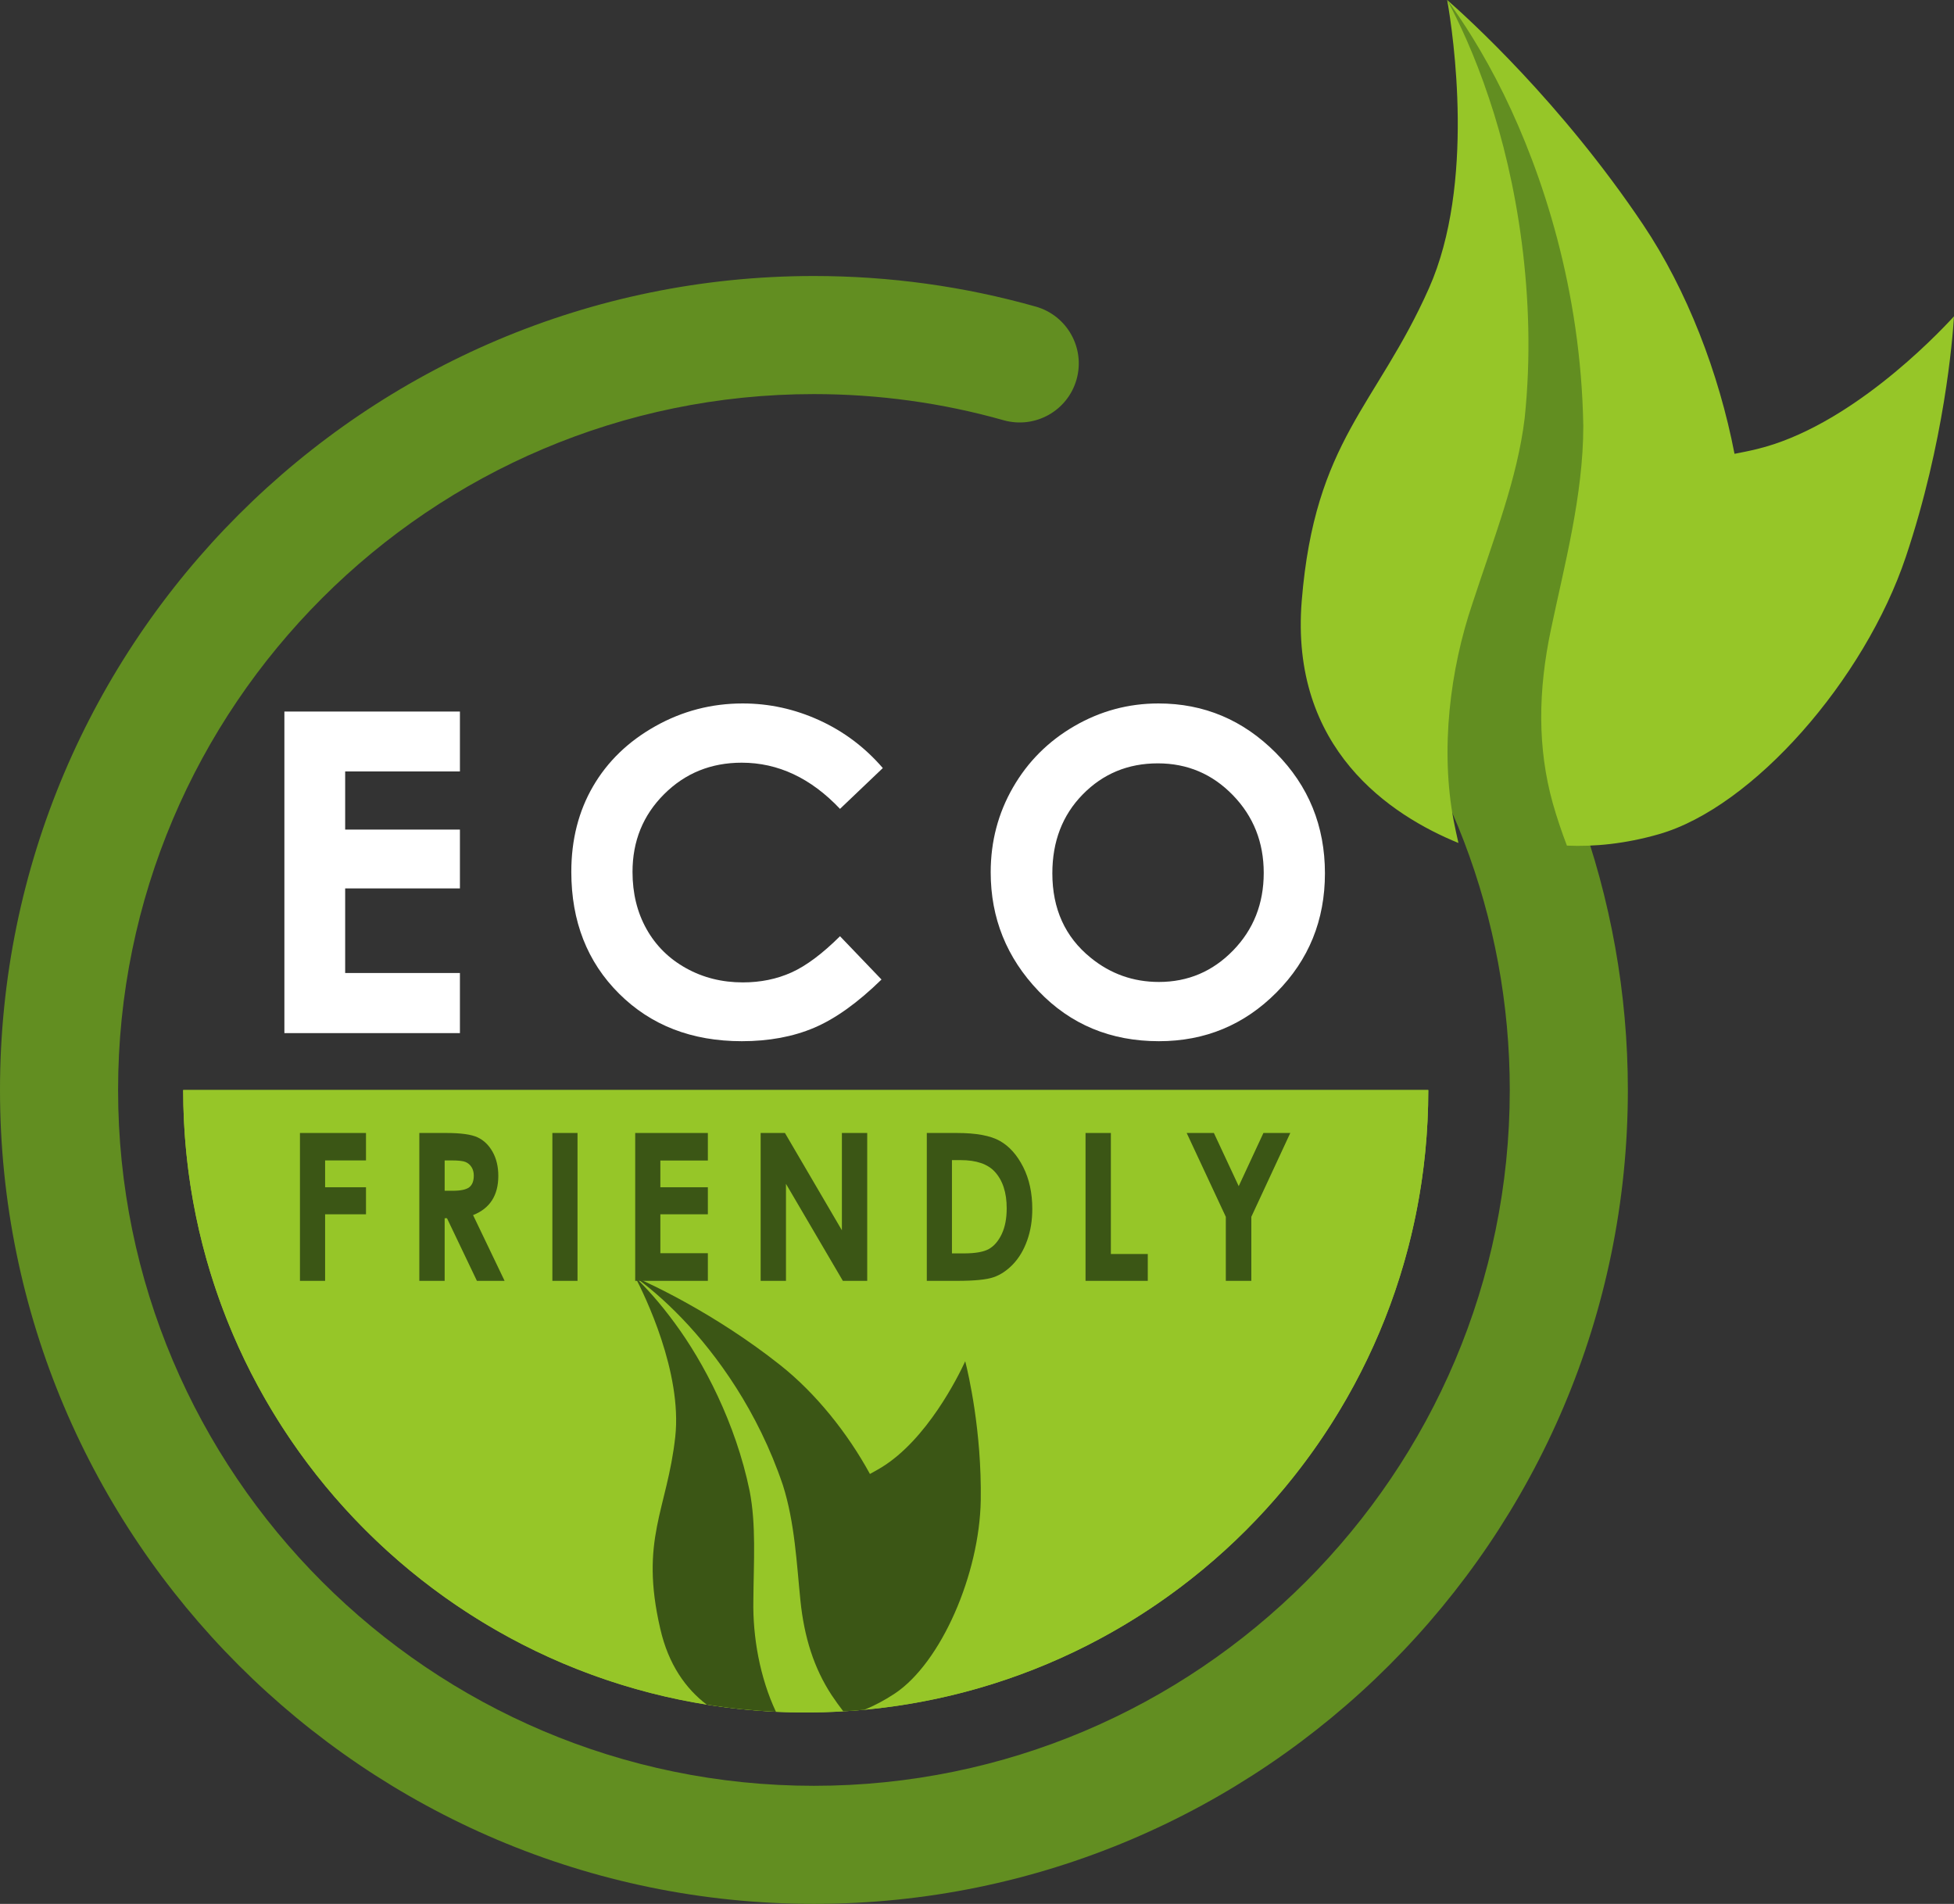 <?xml version="1.0" encoding="UTF-8"?>
<svg style="background:transparent !important" xmlns="http://www.w3.org/2000/svg" xmlns:xlink="http://www.w3.org/1999/xlink" width="839.189" height="817.657" viewBox="0 0 839.189 817.657">
<rect x="0" y="0" width="839.189" height="817.657" fill="#333333" stroke="none"/>
<defs>
<clipPath id="clip-0">
<path clip-rule="nonzero" d="M 0 0 L 700 0 L 700 817.656 L 0 817.656 Z M 0 0 "/>
</clipPath>
<clipPath id="clip-1">
<path clip-rule="nonzero" d="M 558 0 L 839.188 0 L 839.188 364 L 558 364 Z M 558 0 "/>
</clipPath>
</defs>
<g clip-path="url(#clip-0)">
<path fill-rule="nonzero" fill="rgb(38.593%, 55.502%, 12.984%)" fill-opacity="1" d="M 684.648 325.621 C 684.648 325.621 703.363 150.539 698.914 118.535 C 694.461 86.531 621.531 0 621.531 0 C 621.531 0 640.578 82.922 646.613 118.535 C 650.164 139.461 638.082 205.375 627.512 256.215 C 621.977 248.965 616.207 241.863 610.078 235.02 C 600.738 224.59 584.703 223.699 574.277 233.043 C 563.84 242.383 562.957 258.414 572.297 268.852 C 621.379 323.668 648.406 394.43 648.406 468.098 C 648.406 632.879 514.344 766.945 349.559 766.945 C 184.777 766.945 50.715 632.879 50.715 468.098 C 50.715 303.312 184.777 169.25 349.559 169.25 C 377.273 169.25 404.688 173.027 431.043 180.484 C 444.52 184.27 458.531 176.457 462.344 162.98 C 466.156 149.512 458.32 135.496 444.848 131.68 C 413.996 122.957 381.938 118.535 349.559 118.535 C 156.812 118.535 0 275.344 0 468.098 C 0 660.848 156.812 817.656 349.559 817.656 C 542.309 817.656 699.121 660.848 699.121 468.098 C 699.121 426.637 691.73 385.992 677.738 347.805 Z M 684.648 325.621 "/>
</g>
<g clip-path="url(#clip-1)">
<path fill-rule="nonzero" fill="rgb(58.823%, 77.432%, 15.738%)" fill-opacity="1" d="M 754.547 192.867 C 751.195 193.688 748.055 194.293 744.926 194.898 C 738.258 160.262 724.516 124.547 705.641 96.43 C 670.426 43.973 630.488 7.828 621.531 0 C 627.781 8.453 636.746 22.004 645.863 40.562 C 662.406 74.367 678.988 124.246 679.984 183.027 C 679.969 212.719 671.816 242.977 666.188 269.852 C 660.426 296.902 660.344 321.41 666.832 344.816 C 668.602 351.062 670.664 357.18 672.949 363.168 C 684.727 363.672 697.961 362.414 712.477 358.25 C 752.891 346.66 800.797 291.957 818.52 239.098 C 835.055 189.805 838.586 145.629 839.188 135.863 C 830.77 145.035 793.785 183.371 754.547 192.867 M 621.531 0 C 626.473 9.188 633.25 23.434 639.469 42.133 C 651.105 76.406 660.289 127.449 654.793 179.68 C 651.656 205.551 641.723 230.617 632.371 259.188 C 622.734 287.547 618.504 321.961 624.328 352.516 C 624.953 355.738 625.637 358.898 626.359 362.031 C 597.254 350.156 553.883 321.645 559.062 257.977 C 564.691 188.871 591.211 174.402 613.703 123.777 C 633.625 78.945 624.133 14.906 621.531 0 "/>
</g>
<path fill-rule="nonzero" fill="rgb(58.823%, 77.432%, 15.738%)" fill-opacity="1" d="M 613.41 468.125 C 613.41 615.773 493.727 735.457 346.004 735.457 C 198.355 735.457 78.672 615.773 78.672 468.125 Z M 613.41 468.125 "/>
<path fill-rule="nonzero" fill="rgb(58.823%, 77.432%, 15.738%)" fill-opacity="1" d="M 613.41 468.125 C 613.41 607.297 507.129 721.621 371.215 734.297 L 371.145 734.297 C 368.172 734.586 365.203 734.805 362.16 734.949 C 356.801 735.312 351.438 735.457 346.004 735.457 C 341.73 735.457 337.457 735.387 333.254 735.168 C 323.184 734.66 313.258 733.648 303.477 732.055 C 176.043 711.695 78.672 601.285 78.672 468.125 Z M 613.41 468.125 "/>
<path fill-rule="nonzero" fill="#ffffff" fill-opacity="1" d="M 122.137 305.586 L 197.523 305.586 L 197.523 331.309 L 148.238 331.309 L 148.238 356.281 L 197.523 356.281 L 197.523 381.543 L 148.238 381.543 L 148.238 417.871 L 197.523 417.871 L 197.523 443.688 L 122.137 443.688 Z M 122.137 305.586 "/>
<path fill-rule="nonzero" fill="#ffffff" fill-opacity="1" d="M 379.145 329.859 L 360.762 347.383 C 348.254 334.168 334.18 327.551 318.551 327.551 C 305.355 327.551 294.238 332.066 285.207 341.086 C 276.168 350.105 271.648 361.227 271.648 374.453 C 271.648 383.656 273.652 391.836 277.652 398.98 C 281.652 406.121 287.312 411.73 294.633 415.797 C 301.949 419.875 310.078 421.906 319.02 421.906 C 326.645 421.906 333.621 420.48 339.938 417.629 C 346.25 414.781 353.191 409.594 360.762 402.078 L 378.582 420.672 C 368.379 430.633 358.742 437.531 349.664 441.387 C 340.59 445.238 330.234 447.16 318.59 447.16 C 297.121 447.16 279.551 440.355 265.875 426.742 C 252.199 413.133 245.363 395.684 245.363 374.402 C 245.363 360.633 248.477 348.395 254.703 337.699 C 260.93 326.992 269.848 318.391 281.461 311.875 C 293.066 305.363 305.574 302.109 318.965 302.109 C 330.355 302.109 341.328 304.516 351.871 309.328 C 362.418 314.145 371.508 320.988 379.145 329.859 "/>
<path fill-rule="nonzero" fill="#ffffff" fill-opacity="1" d="M 497.254 327.836 C 484.469 327.836 473.723 332.285 465.016 341.172 C 456.305 350.059 451.953 361.355 451.953 375.062 C 451.953 390.328 457.434 402.41 468.402 411.301 C 476.918 418.246 486.695 421.719 497.719 421.719 C 510.191 421.719 520.805 417.215 529.578 408.199 C 538.352 399.188 542.738 388.078 542.738 374.871 C 542.738 361.73 538.32 350.602 529.488 341.496 C 520.648 332.391 509.906 327.836 497.254 327.836 M 497.531 302.109 C 517.074 302.109 533.871 309.184 547.934 323.328 C 561.992 337.477 569.023 354.719 569.023 375.062 C 569.023 395.219 562.086 412.27 548.215 426.227 C 534.344 440.188 517.512 447.16 497.719 447.16 C 476.988 447.16 459.766 439.996 446.051 425.66 C 432.336 411.332 425.477 394.305 425.477 374.594 C 425.477 361.387 428.672 349.242 435.059 338.164 C 441.449 327.086 450.234 318.305 461.41 311.832 C 472.59 305.352 484.629 302.109 497.531 302.109 "/>
<path fill-rule="nonzero" fill="rgb(23.392%, 33.754%, 8.527%)" fill-opacity="1" d="M 128.82 486.578 L 157.184 486.578 L 157.184 498.363 L 139.621 498.363 L 139.621 509.887 L 157.184 509.887 L 157.184 521.5 L 139.621 521.5 L 139.621 550.082 L 128.82 550.082 Z M 128.82 486.578 "/>
<path fill-rule="nonzero" fill="rgb(23.392%, 33.754%, 8.527%)" fill-opacity="1" d="M 190.969 511.395 L 194.379 511.395 C 197.84 511.395 200.223 510.895 201.527 509.883 C 202.832 508.871 203.48 507.199 203.48 504.859 C 203.48 503.473 203.16 502.27 202.516 501.242 C 201.867 500.219 201 499.48 199.918 499.035 C 198.832 498.582 196.844 498.363 193.957 498.363 L 190.969 498.363 Z M 180.09 486.578 L 191.617 486.578 C 197.93 486.578 202.426 487.199 205.105 488.453 C 207.785 489.703 209.938 491.785 211.57 494.691 C 213.195 497.598 214.012 501.039 214.012 505.008 C 214.012 509.18 213.109 512.668 211.312 515.477 C 209.512 518.285 206.801 520.41 203.172 521.844 L 216.711 550.082 L 204.82 550.082 L 191.969 523.184 L 190.969 523.184 L 190.969 550.082 L 180.09 550.082 Z M 180.09 486.578 "/>
<path fill-rule="nonzero" fill="rgb(23.392%, 33.754%, 8.527%)" fill-opacity="1" d="M 237.23 486.574 L 248.027 486.574 L 248.027 550.082 L 237.23 550.082 Z M 237.23 486.574 "/>
<path fill-rule="nonzero" fill="rgb(23.392%, 33.754%, 8.527%)" fill-opacity="1" d="M 272.801 486.578 L 304.004 486.578 L 304.004 498.406 L 283.605 498.406 L 283.605 509.887 L 304.004 509.887 L 304.004 521.5 L 283.605 521.5 L 283.605 538.211 L 304.004 538.211 L 304.004 550.082 L 272.801 550.082 Z M 272.801 486.578 "/>
<path fill-rule="nonzero" fill="rgb(23.392%, 33.754%, 8.527%)" fill-opacity="1" d="M 326.676 486.578 L 337.109 486.578 L 361.57 528.367 L 361.57 486.578 L 372.445 486.578 L 372.445 550.082 L 361.984 550.082 L 337.555 508.418 L 337.555 550.082 L 326.676 550.082 Z M 326.676 486.578 "/>
<path fill-rule="nonzero" fill="rgb(23.392%, 33.754%, 8.527%)" fill-opacity="1" d="M 408.84 498.23 L 408.84 538.293 L 413.891 538.293 C 418.863 538.293 422.469 537.664 424.715 536.391 C 426.953 535.125 428.785 532.996 430.211 529.996 C 431.637 527.004 432.348 523.309 432.348 518.93 C 432.348 512.188 430.648 506.961 427.258 503.246 C 424.199 499.906 419.289 498.23 412.531 498.23 Z M 398.035 486.578 L 410.926 486.578 C 419.234 486.578 425.406 487.715 429.445 490.008 C 433.48 492.293 436.809 496.016 439.422 501.164 C 442.035 506.324 443.34 512.336 443.34 519.211 C 443.34 524.109 442.613 528.602 441.148 532.703 C 439.688 536.809 437.668 540.211 435.094 542.914 C 432.516 545.617 429.73 547.492 426.727 548.523 C 423.727 549.566 418.523 550.082 411.121 550.082 L 398.035 550.082 Z M 398.035 486.578 "/>
<path fill-rule="nonzero" fill="rgb(23.392%, 33.754%, 8.527%)" fill-opacity="1" d="M 466.207 486.578 L 477.09 486.578 L 477.09 538.555 L 492.941 538.555 L 492.941 550.082 L 466.207 550.082 Z M 466.207 486.578 "/>
<path fill-rule="nonzero" fill="rgb(23.392%, 33.754%, 8.527%)" fill-opacity="1" d="M 509.648 486.578 L 521.328 486.578 L 531.992 509.422 L 542.605 486.578 L 554.141 486.578 L 537.41 522.582 L 537.41 550.082 L 526.453 550.082 L 526.453 522.582 Z M 509.648 486.578 "/>
<path fill-rule="nonzero" fill="rgb(23.392%, 33.754%, 8.527%)" fill-opacity="1" d="M 333.254 735.168 C 323.184 734.66 313.258 733.648 303.477 732.055 C 294.641 725.312 287.105 715.027 283.555 699.453 C 274.645 660.98 286.523 648.52 290.004 617.078 C 293.047 589.328 276.816 556.148 272.832 548.543 C 277.105 552.672 283.191 559.191 289.859 568.32 C 302.102 584.91 315.938 611.062 321.953 640.332 C 324.777 654.969 323.691 670.254 323.547 687.426 C 323.258 702.93 326.301 720.387 333.254 735.168 "/>
<path fill-rule="nonzero" fill="rgb(23.392%, 33.754%, 8.527%)" fill-opacity="1" d="M 421.207 644.246 C 420.699 676.051 404.18 714.086 384.258 727.344 C 379.766 730.312 375.418 732.559 371.219 734.297 L 371.145 734.297 C 368.172 734.586 365.203 734.805 362.16 734.949 C 360.422 732.703 358.754 730.387 357.16 727.996 C 349.555 716.402 345.352 703.074 343.758 687.352 C 342.164 671.777 341.367 653.953 336.223 637.797 C 325.5 606.066 307.898 581.867 293.047 566.363 C 284.859 557.816 277.688 552.02 272.832 548.543 C 278.992 551.223 306.957 563.973 335.211 586.359 C 350.277 598.316 363.973 615.34 373.609 633.016 C 375.199 632.148 376.793 631.277 378.461 630.266 C 398.094 618.309 411.57 591.07 414.539 584.621 C 415.918 590.055 421.641 614.617 421.207 644.246 "/>
</svg>
